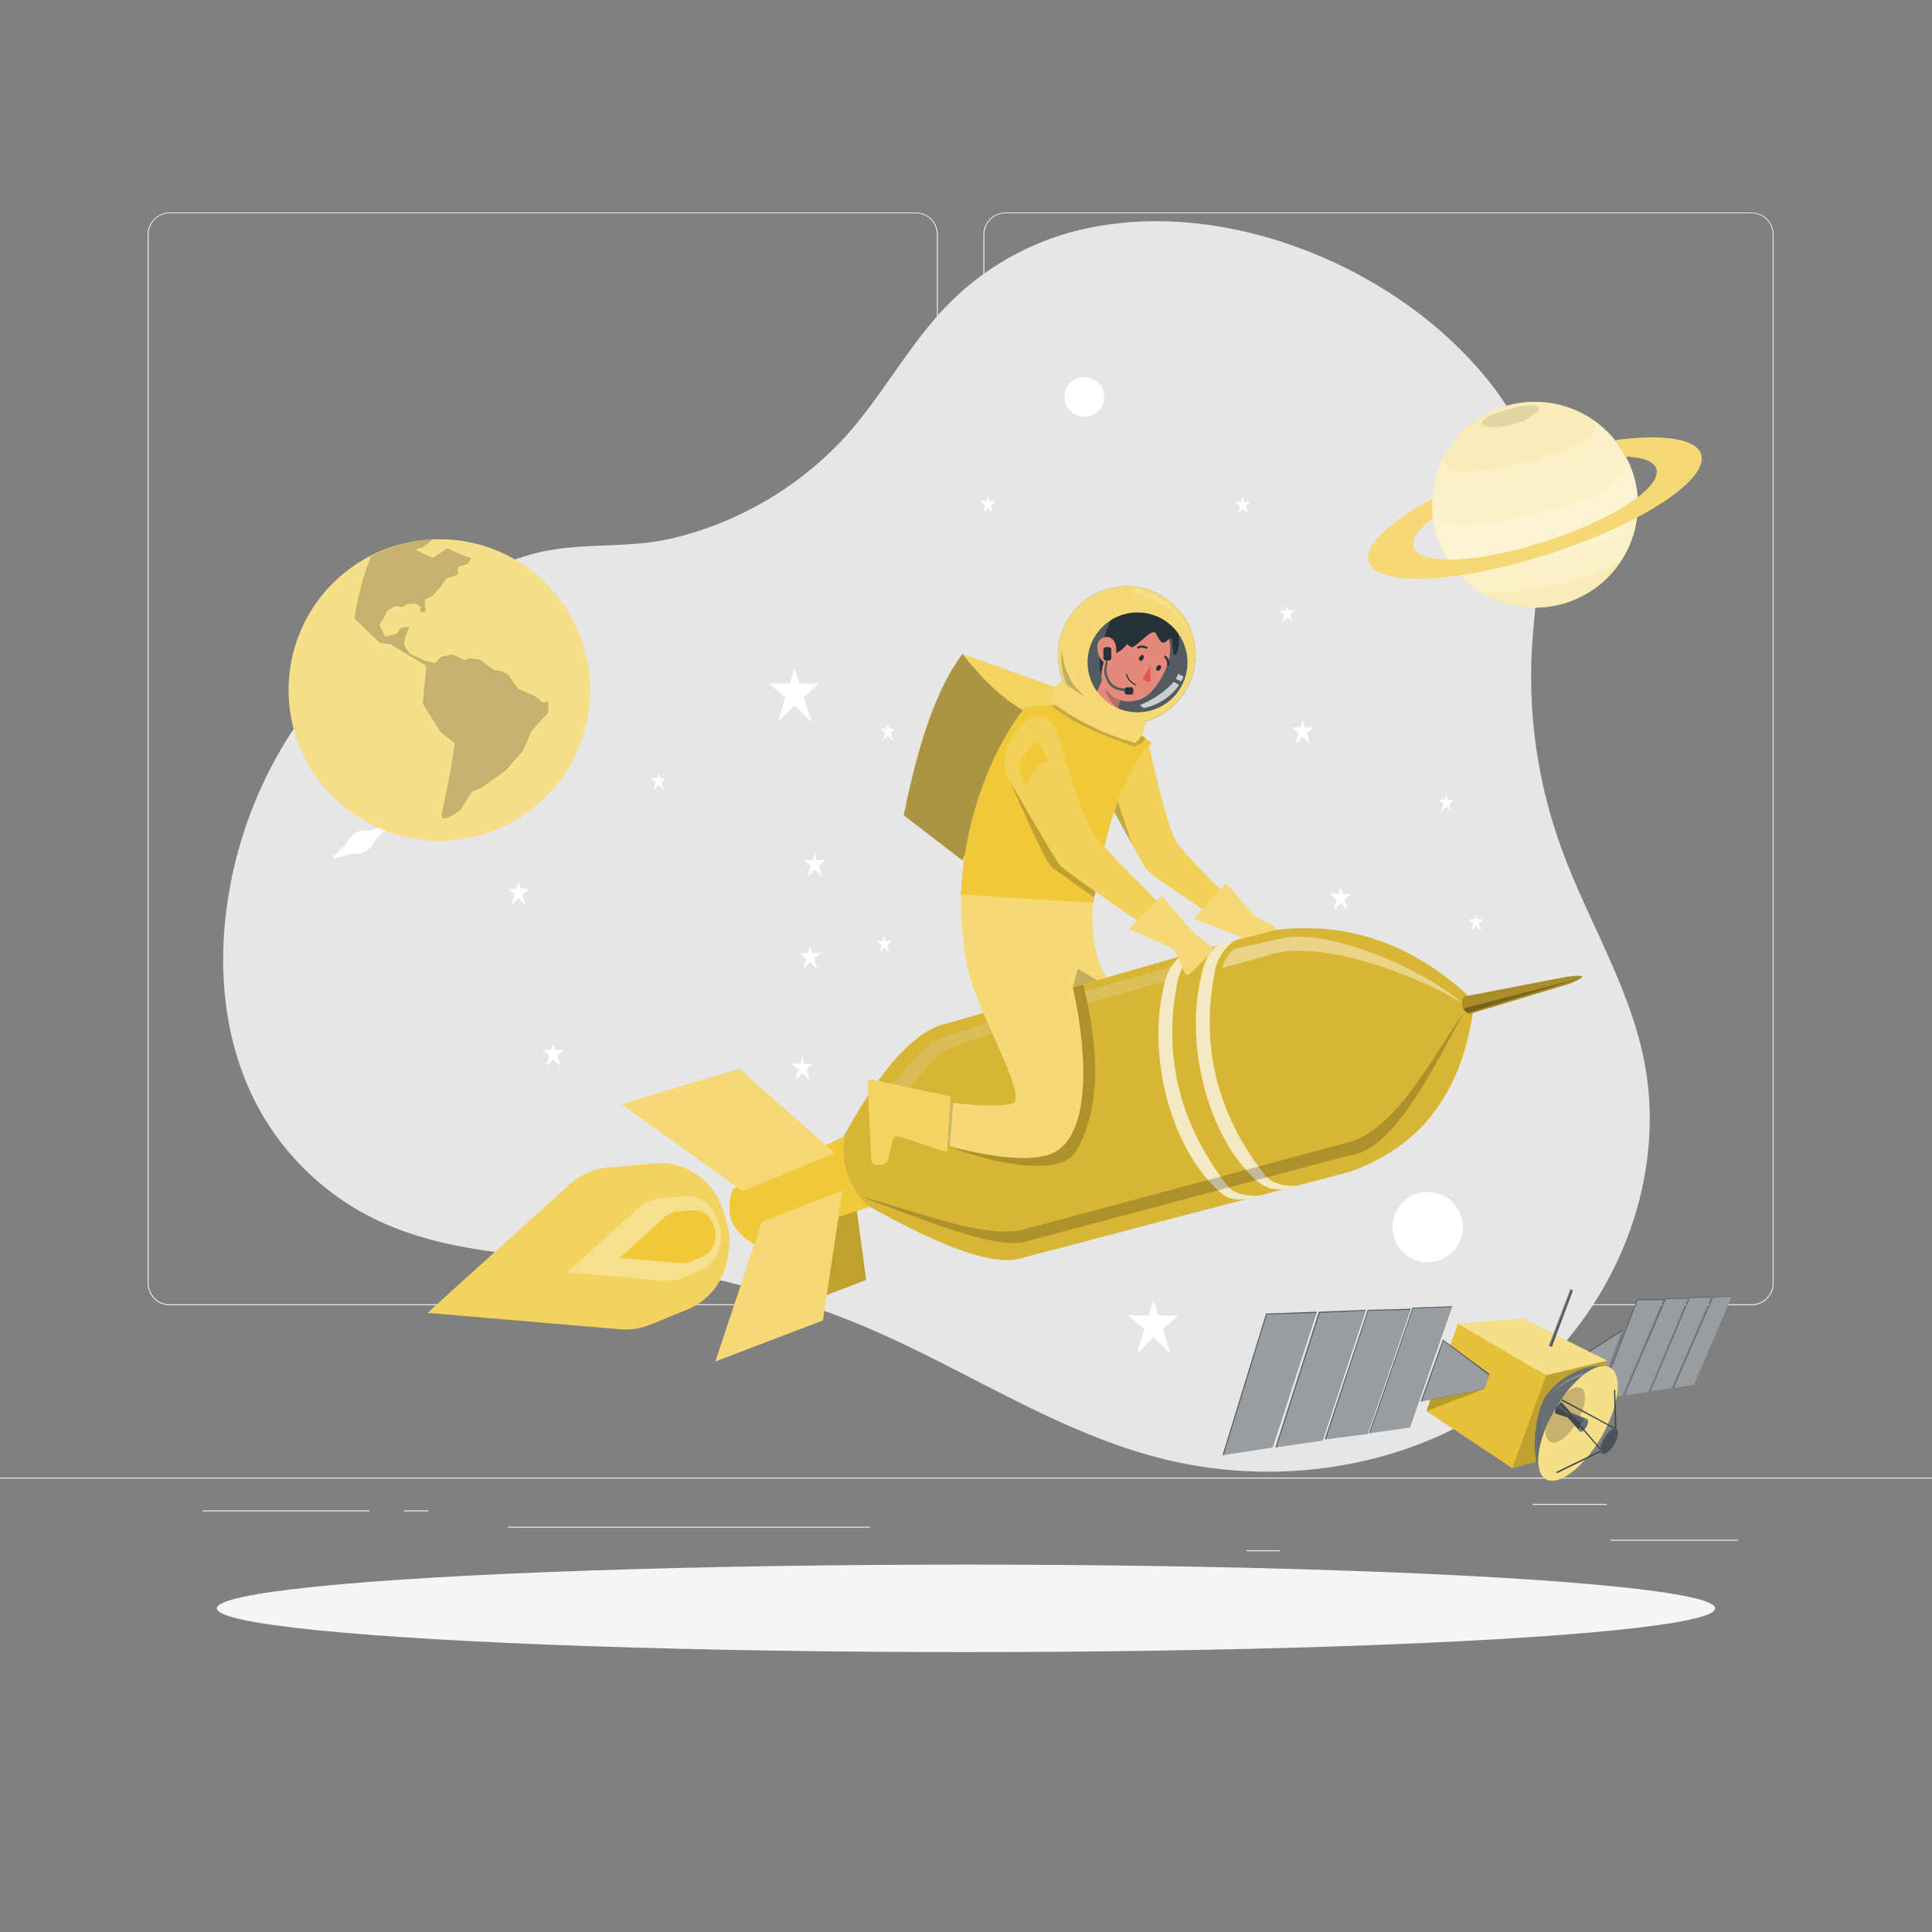 
<svg xmlns="http://www.w3.org/2000/svg" viewBox="0 0 500 500"><rect x="0" y="0" width="500" height="500" fill="#808080" stroke="none"/><g id="freepik--background-complete--inject-502"><rect y="382.4" width="500" height="0.25" style="fill:#ebebeb"></rect><rect x="416.78" y="398.49" width="33.12" height="0.25" style="fill:#ebebeb"></rect><rect x="322.53" y="401.21" width="8.69" height="0.25" style="fill:#ebebeb"></rect><rect x="396.59" y="389.21" width="19.19" height="0.25" style="fill:#ebebeb"></rect><rect x="52.46" y="390.89" width="43.19" height="0.25" style="fill:#ebebeb"></rect><rect x="104.56" y="390.89" width="6.33" height="0.25" style="fill:#ebebeb"></rect><rect x="131.47" y="395.11" width="93.68" height="0.25" style="fill:#ebebeb"></rect><path d="M237,337.8H43.91a5.71,5.71,0,0,1-5.7-5.71V60.66A5.71,5.71,0,0,1,43.91,55H237a5.71,5.71,0,0,1,5.71,5.71V332.09A5.71,5.71,0,0,1,237,337.8ZM43.91,55.2a5.46,5.46,0,0,0-5.45,5.46V332.09a5.46,5.46,0,0,0,5.45,5.46H237a5.47,5.47,0,0,0,5.46-5.46V60.66A5.47,5.47,0,0,0,237,55.2Z" style="fill:#ebebeb"></path><path d="M453.31,337.8H260.21a5.72,5.72,0,0,1-5.71-5.71V60.66A5.72,5.72,0,0,1,260.21,55h193.1A5.71,5.71,0,0,1,459,60.66V332.09A5.71,5.71,0,0,1,453.31,337.8ZM260.21,55.2a5.47,5.47,0,0,0-5.46,5.46V332.09a5.47,5.47,0,0,0,5.46,5.46h193.1a5.47,5.47,0,0,0,5.46-5.46V60.66a5.47,5.47,0,0,0-5.46-5.46Z" style="fill:#ebebeb"></path><path d="M285.78,58.28A71.18,71.18,0,0,0,246.15,78c-11.55,11.4-18.68,26.57-30.25,38a89.07,89.07,0,0,1-41.46,23.21c-12.89,3.13-25.1.7-37.84,4.52a110.3,110.3,0,0,0-77.91,91c-2.39,17.54-.37,36,8,51.63A68.9,68.9,0,0,0,96,315c20.62,10.42,44.79,9.75,67.73,12.47A221.16,221.16,0,0,1,226,344.29c24.78,10.8,47.75,26.21,73.92,33,31.32,8.12,66.54,2.45,92.09-17.41s39.88-54.19,33.39-85.89c-4-19.45-15-36.67-21.63-55.36a129.66,129.66,0,0,1-7.34-50.16c.83-16.06,4.63-32.47.43-48-3.15-11.71-10.65-21.83-19.27-30.36C354.94,67.65,318.33,53.16,285.78,58.28Z" style="fill:#e6e6e6"></path><polygon points="211.98 176.89 206.87 176.89 205.6 172.88 204.36 176.89 199.11 176.89 203.25 180.47 201.27 186.88 205.6 182.49 210.04 186.88 207.98 180.4 211.98 176.89" style="fill:#fff"></polygon><polygon points="304.91 340.47 299.79 340.47 298.52 336.46 297.28 340.47 292.03 340.47 296.17 344.05 294.19 350.46 298.52 346.07 302.96 350.46 300.91 343.98 304.91 340.47" style="fill:#fff"></polygon><polygon points="212.38 246.62 210.19 246.62 209.65 244.9 209.12 246.62 206.87 246.62 208.64 248.15 207.8 250.89 209.65 249.02 211.55 250.89 210.67 248.12 212.38 246.62" style="fill:#fff"></polygon><polygon points="349.7 231.33 347.51 231.33 346.97 229.61 346.44 231.33 344.19 231.33 345.96 232.86 345.12 235.6 346.97 233.72 348.87 235.6 347.99 232.83 349.7 231.33" style="fill:#fff"></polygon><polygon points="213.59 222.6 211.41 222.6 210.86 220.88 210.33 222.6 208.09 222.6 209.86 224.13 209.01 226.87 210.86 225 212.76 226.87 211.88 224.1 213.59 222.6" style="fill:#fff"></polygon><polygon points="136.92 230.01 134.73 230.01 134.19 228.3 133.66 230.01 131.41 230.01 133.18 231.54 132.34 234.29 134.19 232.41 136.09 234.29 135.21 231.52 136.92 230.01" style="fill:#fff"></polygon><polygon points="145.91 271.72 143.73 271.72 143.18 270 142.65 271.72 140.41 271.72 142.18 273.25 141.33 275.99 143.18 274.11 145.08 275.99 144.2 273.22 145.91 271.72" style="fill:#fff"></polygon><polygon points="339.87 188.27 337.68 188.27 337.14 186.55 336.61 188.27 334.36 188.27 336.13 189.8 335.29 192.54 337.14 190.67 339.04 192.54 338.16 189.77 339.87 188.27" style="fill:#fff"></polygon><polygon points="323.62 129.86 322.04 129.86 321.65 128.61 321.26 129.86 319.64 129.86 320.92 130.96 320.31 132.94 321.65 131.59 323.02 132.94 322.38 130.94 323.62 129.86" style="fill:#fff"></polygon><polygon points="231.72 188.63 230.14 188.63 229.75 187.38 229.36 188.63 227.74 188.63 229.02 189.73 228.41 191.71 229.75 190.36 231.12 191.71 230.49 189.71 231.72 188.63" style="fill:#fff"></polygon><polygon points="172.42 201.41 170.84 201.41 170.44 200.17 170.06 201.41 168.44 201.41 169.72 202.51 169.11 204.5 170.44 203.14 171.81 204.5 171.18 202.5 172.42 201.41" style="fill:#fff"></polygon><polygon points="257.68 129.71 256.1 129.71 255.71 128.47 255.32 129.71 253.7 129.71 254.98 130.81 254.37 132.79 255.71 131.44 257.08 132.79 256.44 130.79 257.68 129.71" style="fill:#fff"></polygon><polygon points="376.29 206.99 374.71 206.99 374.32 205.75 373.93 206.99 372.31 206.99 373.59 208.1 372.98 210.08 374.32 208.72 375.69 210.08 375.05 208.08 376.29 206.99" style="fill:#fff"></polygon><polygon points="335.13 157.99 333.56 157.99 333.16 156.75 332.78 157.99 331.15 157.99 332.44 159.1 331.82 161.08 333.16 159.72 334.53 161.08 333.9 159.08 335.13 157.99" style="fill:#fff"></polygon><polygon points="383.99 237.92 382.41 237.92 382.01 236.68 381.63 237.92 380.01 237.92 381.29 239.03 380.68 241.01 382.01 239.65 383.39 241.01 382.75 239 383.99 237.92" style="fill:#fff"></polygon><polygon points="347.56 300.01 345.98 300.01 345.58 298.77 345.2 300.01 343.58 300.01 344.86 301.11 344.25 303.09 345.58 301.74 346.95 303.09 346.32 301.09 347.56 300.01" style="fill:#fff"></polygon><polygon points="320.7 233.84 319.12 233.84 318.73 232.6 318.34 233.84 316.72 233.84 318 234.95 317.39 236.93 318.73 235.58 320.1 236.93 319.46 234.93 320.7 233.84" style="fill:#fff"></polygon><polygon points="230.84 243.5 229.26 243.5 228.86 242.26 228.48 243.5 226.86 243.5 228.14 244.61 227.53 246.59 228.86 245.24 230.24 246.59 229.6 244.59 230.84 243.5" style="fill:#fff"></polygon><polygon points="159.52 319.29 157.33 319.29 156.79 317.57 156.25 319.29 154.01 319.29 155.78 320.82 154.94 323.56 156.79 321.68 158.69 323.56 157.81 320.79 159.52 319.29" style="fill:#fff"></polygon><polygon points="342.62 368.64 340.44 368.64 339.89 366.93 339.36 368.64 337.11 368.64 338.89 370.17 338.04 372.91 339.89 371.04 341.79 372.91 340.91 370.14 342.62 368.64" style="fill:#fff"></polygon><polygon points="210.38 275.3 208.19 275.3 207.65 273.58 207.12 275.3 204.87 275.3 206.65 276.83 205.8 279.57 207.65 277.7 209.55 279.57 208.67 276.8 210.38 275.3" style="fill:#fff"></polygon><circle cx="369.47" cy="317.57" r="9.1" transform="translate(-93.4 165.56) rotate(-22.5)" style="fill:#fff"></circle><path d="M285.75,102.71a5.14,5.14,0,1,1-5.14-5.14A5.14,5.14,0,0,1,285.75,102.71Z" style="fill:#fff"></path><path d="M99.69,213.66,95.46,215a5.2,5.2,0,0,0-5.79,3.42l-3.27,3.05a.42.42,0,0,0,.41.71l4.24-1.28A5.17,5.17,0,0,0,97,217.47l3.16-3.06A.45.45,0,0,0,99.69,213.66Z" style="fill:#fff"></path></g><g id="freepik--Shadow--inject-502"><ellipse id="freepik--path--inject-502" cx="250" cy="416.24" rx="193.89" ry="11.32" style="fill:#f5f5f5"></ellipse></g><g id="freepik--Satelite--inject-502"><polygon points="405.99 353.04 419.86 344.1 415.56 355.84 405.19 355.84 405.99 353.04" style="fill:#263238"></polygon><polygon points="405.99 353.04 419.86 344.1 415.56 355.84 405.19 355.84 405.99 353.04" style="fill:#fff;opacity:0.2"></polygon><polygon points="406.27 353.17 419.71 344.51 415.56 355.84 405.44 355.84 406.27 353.17" style="fill:#fff;opacity:0.4"></polygon><polygon points="419.89 361.27 430.58 336.24 423.72 336.24 413.87 361.73 419.89 361.27" style="fill:#263238"></polygon><polygon points="419.89 361.27 430.58 336.24 423.72 336.24 413.87 361.73 419.89 361.27" style="fill:#fff;opacity:0.2"></polygon><polygon points="419.89 361.27 430.49 336.45 423.83 336.45 414.08 361.71 419.89 361.27" style="fill:#fff;opacity:0.4"></polygon><polygon points="420.31 361.18 430.92 336.08 436.84 335.93 426.63 360.28 420.31 361.18" style="fill:#263238"></polygon><polygon points="420.31 361.18 430.92 336.08 436.84 335.93 426.63 360.28 420.31 361.18" style="fill:#fff;opacity:0.2"></polygon><polygon points="420.43 361.16 431.08 336.24 436.78 336.08 426.63 360.28 420.43 361.16" style="fill:#fff;opacity:0.4"></polygon><polygon points="437.18 335.78 442.86 335.66 432.68 359.27 427 360.09 437.18 335.78" style="fill:#263238"></polygon><polygon points="437.18 335.78 442.86 335.66 432.68 359.27 427 360.09 437.18 335.78" style="fill:#fff;opacity:0.2"></polygon><polygon points="437.28 335.93 442.81 335.77 432.68 359.27 427.13 360.07 437.28 335.93" style="fill:#fff;opacity:0.4"></polygon><polygon points="443.22 335.66 448.2 335.51 438.42 358.44 432.98 359.24 443.22 335.66" style="fill:#263238"></polygon><polygon points="443.22 335.66 448.2 335.51 438.42 358.44 432.98 359.24 443.22 335.66" style="fill:#fff;opacity:0.2"></polygon><polygon points="443.33 335.77 448.17 335.59 438.42 358.44 433.14 359.21 443.33 335.77" style="fill:#fff;opacity:0.4"></polygon><polygon points="400.17 355.92 391.42 379.99 407.79 375.45 415.89 352.12 400.17 355.92" style="fill:#F0C93B"></polygon><polygon points="400.17 355.92 391.42 379.99 407.79 375.45 415.89 352.12 400.17 355.92" style="opacity:0.2"></polygon><polygon points="377.32 342.56 400.17 355.92 391.42 379.99 369.15 365.19 377.32 342.56" style="fill:#F0C93B"></polygon><polygon points="377.32 342.56 400.17 355.92 391.42 379.99 369.15 365.19 377.32 342.56" style="opacity:0.05"></polygon><polygon points="377.32 342.56 394.18 341.26 415.89 352.12 400.17 355.92 377.32 342.56" style="fill:#F0C93B"></polygon><polygon points="377.32 342.56 394.18 341.26 415.89 352.12 400.17 355.92 377.32 342.56" style="fill:#fff;opacity:0.4"></polygon><polygon points="406.42 333.64 407.06 333.97 401.63 348.56 400.82 348.31 406.42 333.64" style="fill:#263238"></polygon><polygon points="406.42 333.64 406.67 333.77 401.09 348.39 400.82 348.31 406.42 333.64" style="fill:#fff;opacity:0.4"></polygon><polygon points="407.06 333.97 406.67 333.77 401.09 348.39 401.63 348.56 407.06 333.97" style="fill:#fff;opacity:0.2"></polygon><polygon points="327.66 339.96 316.4 376.58 329.36 374.56 340.79 339.48 327.66 339.96" style="fill:#263238"></polygon><polygon points="327.66 339.96 316.4 376.58 329.36 374.56 340.79 339.48 327.66 339.96" style="fill:#fff;opacity:0.2"></polygon><polygon points="327.86 340.17 316.68 376.54 329.36 374.56 340.69 339.77 327.86 340.17" style="fill:#fff;opacity:0.4"></polygon><polygon points="341.35 339.48 330.09 374.56 342.32 372.77 353.5 338.99 341.35 339.48" style="fill:#263238"></polygon><polygon points="341.35 339.48 330.09 374.56 342.32 372.77 353.5 338.99 341.35 339.48" style="fill:#fff;opacity:0.2"></polygon><polygon points="341.56 339.77 330.38 374.51 342.32 372.77 353.44 339.2 341.56 339.77" style="fill:#fff;opacity:0.4"></polygon><polygon points="353.99 339 342.85 372.49 353.99 371.07 365.13 338.71 353.99 339" style="fill:#263238"></polygon><polygon points="353.99 339 342.85 372.49 353.99 371.07 365.13 338.71 353.99 339" style="fill:#fff;opacity:0.2"></polygon><polygon points="354.14 339.2 343.15 372.45 353.99 371.07 365.03 338.99 354.14 339.2" style="fill:#fff;opacity:0.4"></polygon><polygon points="365.58 338.42 354.32 370.91 364.89 369.41 375.82 338.06 365.58 338.42" style="fill:#263238"></polygon><polygon points="365.58 338.42 354.32 370.91 364.89 369.41 375.82 338.06 365.58 338.42" style="fill:#fff;opacity:0.2"></polygon><polygon points="365.7 338.63 354.57 370.88 364.89 369.41 375.75 338.26 365.7 338.63" style="fill:#fff;opacity:0.4"></polygon><polygon points="385.49 355.6 384.16 359.45 367.68 362.73 373.44 346.69 385.49 355.6" style="fill:#263238"></polygon><polygon points="385.49 355.6 384.16 359.45 367.68 362.73 373.44 346.69 385.49 355.6" style="fill:#fff;opacity:0.2"></polygon><polygon points="385.37 355.92 384.16 359.45 367.98 362.67 373.56 347.01 385.37 355.92" style="fill:#fff;opacity:0.4"></polygon><path d="M416.25,353.81l-15.71,29.27c-4.2-2-4.23-13.91-1.1-20.75C403.31,355.69,411.9,352.43,416.25,353.81Z" style="fill:#263238"></path><g style="opacity:0.2"><path d="M401.8,380.72l-.68,1.27c-3.89-3.67-3.56-14.19-1.68-19.66C396.48,374.06,401.8,380.72,401.8,380.72Z"></path></g><g style="opacity:0.3"><path d="M416.25,353.81l-15.71,29.27c-4.2-2-4.23-13.91-1.1-20.75C403.31,355.69,411.9,352.43,416.25,353.81Z" style="fill:#fff"></path></g><path d="M400.42,361.42c6.21-5.42,10.63-6.27,14.52-5.17l.63-1.18C410.76,354.47,406.27,355.63,400.42,361.42Z" style="fill:#fff;opacity:0.2"></path><path d="M402.33,364.87c-4.6,8-5.62,16-2.28,17.92s9.77-3,14.37-10.94,5.62-16,2.28-17.91S406.93,356.91,402.33,364.87Z" style="fill:#F0C93B"></path><path d="M402.33,364.87c-4.6,8-5.62,16-2.28,17.92s9.77-3,14.37-10.94,5.62-16,2.28-17.91S406.93,356.91,402.33,364.87Z" style="fill:#fff;opacity:0.4"></path><path d="M402.35,364.57a29.63,29.63,0,0,0-2.21,4.94,3.14,3.14,0,0,0,1.12,3.67c1.6.92,4.69-1.43,6.9-5.25s2.7-7.68,1.1-8.61c-.94-.54-2.75-.19-4.06,1.31A26.32,26.32,0,0,0,402.35,364.57Z" style="opacity:0.2"></path><path d="M410.76,367.28l-4.18-1.69L404.21,363a2.48,2.48,0,0,0-1.71,2.77l3.22,1.06,3.2,3.61Z" style="fill:#263238"></path><path d="M410.76,367.28l-4.18-1.69L404.21,363a2.48,2.48,0,0,0-1.71,2.77l3.22,1.06,3.2,3.61Z" style="fill:#fff;opacity:0.2"></path><path d="M409.17,368.49c-.51.89-.62,1.77-.25,2s1.08-.33,1.59-1.21.62-1.77.25-2S409.68,367.61,409.17,368.49Z" style="fill:#263238"></path><path d="M409.17,368.49c-.51.89-.62,1.77-.25,2s1.08-.33,1.59-1.21.62-1.77.25-2S409.68,367.61,409.17,368.49Z" style="fill:#fff;opacity:0.4"></path><path d="M402.87,364.06a3.07,3.07,0,0,0-.37,1.75l3.22,1.06,3.2,3.61c-.4-.3-.12-1.5.34-2.13C409.26,368.35,408,367.56,402.87,364.06Z" style="opacity:0.2"></path><polygon points="410.48 367.25 406.47 365.74 403.98 363.13 403.82 363.19 406.4 365.77 410.25 367.33 410.48 367.25" style="fill:#fff;opacity:0.2"></polygon><g style="opacity:0.2"><path d="M409.37,368.61c-.43.75-.53,1.51-.22,1.69s.93-.28,1.36-1,.53-1.51.22-1.7S409.8,367.85,409.37,368.61Z"></path><path d="M409.37,368.61c-.43.75-.53,1.51-.22,1.69s.93-.28,1.36-1,.53-1.51.22-1.7S409.8,367.85,409.37,368.61Z" style="opacity:0.4"></path></g><polygon points="402.75 380.94 402.95 381.26 414.41 375.67 414.26 375.37 402.75 380.94" style="fill:#263238"></polygon><polygon points="402.75 380.94 402.95 381.26 414.41 375.67 414.26 375.37 402.75 380.94" style="fill:#fff;opacity:0.1"></polygon><polygon points="417.71 359.69 418.01 359.69 418.33 369.73 417.93 369.73 417.71 359.69" style="fill:#263238"></polygon><polygon points="417.71 359.69 418.01 359.69 418.33 369.73 417.93 369.73 417.71 359.69" style="fill:#fff;opacity:0.1"></polygon><polygon points="404.26 362.14 418.33 369.73 418.16 369.96 404 362.4 404.26 362.14" style="fill:#263238"></polygon><polygon points="404.26 362.14 418.33 369.73 418.16 369.96 404 362.4 404.26 362.14" style="fill:#fff;opacity:0.1"></polygon><polygon points="403.65 363.11 403.89 362.81 414.51 375.23 414.35 375.47 403.65 363.11" style="fill:#263238"></polygon><polygon points="403.65 363.11 403.89 362.81 414.51 375.23 414.35 375.47 403.65 363.11" style="fill:#fff;opacity:0.1"></polygon><path d="M415.1,372.19c-1,1.79-1.26,3.59-.51,4s2.2-.66,3.23-2.45,1.26-3.59.51-4S416.14,370.4,415.1,372.19Z" style="fill:#263238"></path><path d="M415.1,372.19c-1,1.79-1.26,3.59-.51,4s2.2-.66,3.23-2.45,1.26-3.59.51-4S416.14,370.4,415.1,372.19Z" style="fill:#fff;opacity:0.2"></path><path d="M415.38,372.35c-.93,1.61-1.13,3.22-.46,3.61s2-.6,2.9-2.2,1.13-3.23.46-3.62S416.31,370.74,415.38,372.35Z" style="opacity:0.1"></path><polygon points="384.16 359.45 369.15 365.19 370.25 362.14 384.16 359.45" style="opacity:0.2"></polygon></g><g id="freepik--planet-2--inject-502"><circle cx="397.23" cy="130.63" r="26.63" style="fill:#F0C93B"></circle><circle cx="397.23" cy="130.63" r="26.63" style="fill:#fff;opacity:0.4"></circle><circle cx="397.23" cy="130.63" r="26.63" style="fill:#fff;opacity:0.4"></circle><path d="M373.77,118c-.6,3,1.48,4.26,6.05,4a78.16,78.16,0,0,0,31.09-8.38c2.12-1.45,2.33-3.1,1.53-4.86,12.93,10.27,13.83,24,8.2,34.55a10.65,10.65,0,0,1-5.81,4.33,82.37,82.37,0,0,1-21.52,5.27c-6.83,1-10.84.55-12.38-1.23C369.28,142.65,368.3,128.8,373.77,118Z" style="fill:#fff;opacity:0.2"></path><path d="M370.6,130.63A25.23,25.23,0,0,0,375,145c1.4,2,5.93,2.4,13,1.41a100.62,100.62,0,0,0,26.79-6.56c4.68-1.84,7.78-4.19,9.11-7.14a27,27,0,0,0-2.72-13.7c-.41,3.68-2.93,6.73-8,9a136.59,136.59,0,0,1-30.73,7.59C375.76,136.37,371.15,135.27,370.6,130.63Z" style="fill:#fff;opacity:0.2"></path><path d="M386.52,107.19a40.11,40.11,0,0,1,7.86-2.15c3.53-.36,4.14.24,3.75,1.17a12,12,0,0,1-3.66,2.56,22.22,22.22,0,0,1-6.7,1.73c-1.61.07-3.32.11-4.29-.63C383,109,384.44,108.08,386.52,107.19Z" style="opacity:0.1"></path><path d="M440.24,117.55c-1.33-4.1-10.08-5.25-22.29-3.64a23.65,23.65,0,0,1,2.82,4.26h0c4.37.17,7.26,1.21,7.89,3.14,1.54,4.77-11.27,13.19-28.62,18.8s-32.66,6.31-34.2,1.54c-.67-2,.94-4.47,4.78-7.35-.05,0,.27-.21.22-.18a27.24,27.24,0,0,1-.18-5c-11.14,5.94-17.78,12.13-16.43,16.29,2.12,6.53,23.09,5.59,46.85-2.11S442.36,124.08,440.24,117.55Z" style="fill:#F0C93B"></path><path d="M440.24,117.55c-1.33-4.1-10.08-5.25-22.29-3.64a23.65,23.65,0,0,1,2.82,4.26h0c4.37.17,7.26,1.21,7.89,3.14,1.54,4.77-11.27,13.19-28.62,18.8s-32.66,6.31-34.2,1.54c-.67-2,.94-4.47,4.78-7.35-.05,0,.27-.21.22-.18a27.24,27.24,0,0,1-.18-5c-11.14,5.94-17.78,12.13-16.43,16.29,2.12,6.53,23.09,5.59,46.85-2.11S442.36,124.08,440.24,117.55Z" style="fill:#fff;opacity:0.3"></path></g><g id="freepik--planet-1--inject-502"><circle cx="113.7" cy="178.56" r="39.01" transform="translate(-92.96 132.7) rotate(-45)" style="fill:#F0C93B"></circle><circle cx="113.7" cy="178.56" r="39.01" transform="translate(-92.96 132.7) rotate(-45)" style="fill:#fff;opacity:0.4"></circle><path d="M141.7,181.57l-.89.13a.81.81,0,0,1-.65-.18l-1.44-1.21a1.37,1.37,0,0,0-.2-.13l-4.2-1.81a.82.82,0,0,1-.35-.29l-2.37-3.35a1,1,0,0,0-.42-.35l-1.39-.64a.66.66,0,0,0-.2-.06l-1.47-.22a1.34,1.34,0,0,1-.56-.24l-3.12-2.36a.91.91,0,0,0-.43-.17l-2.29-.3a.83.83,0,0,0-.44.06l-.62.27a.84.84,0,0,1-.66,0l-2.73-1.26a.78.78,0,0,0-.52-.06l-2.42.54a.76.76,0,0,0-.39.24l-1,1.1a.72.72,0,0,1-.69.22l-2-.42-4.21-1.88-1.37-2.14a.79.79,0,0,1-.1-.56l.3-1.66,1-2.38a.14.14,0,0,0-.15-.2l-1.77.21a.73.73,0,0,0-.54.36l-.52.9a.86.86,0,0,1-.55.4l-2.42.54a.45.45,0,0,1-.54-.3l-.3-.91-.74-1.36a.71.71,0,0,1,0-.74l1.2-1.75.47-1.21a.77.77,0,0,1,.31-.38l1.59-1a.85.85,0,0,1,.54-.12l1.51.21a.69.69,0,0,0,.54-.15l.61-.48a.73.73,0,0,1,.38-.14l1.69-.12a.82.82,0,0,1,.4.08l.91.42a.52.52,0,0,1,.29.47V158a.48.48,0,0,0,.48.48h.27a.63.63,0,0,0,.62-.68l-.08-.7-.16-1.42a.66.66,0,0,1,.36-.67l1.62-.81,2.12-2.33,1.44-2.17,2.66-.83a.55.55,0,0,0,.39-.52v-1.3a.51.51,0,0,1,.39-.5l1.76-.43a.68.68,0,0,0,.39-.26l.73-1.08a.29.29,0,0,0-.14-.44l-3.21-1.18-2.35-1.14a.64.64,0,0,0-.64.05l-3,2.09a.74.74,0,0,1-.72.06l-2.17-1-1.63-.75a.18.18,0,0,1,0-.33l1.65-.55a.56.56,0,0,0,.2-.11L112,139.6A38.74,38.74,0,0,0,96,144a72.16,72.16,0,0,0-4.2,15.72.8.8,0,0,0,.25.68l6.14,5.88a.67.67,0,0,0,.4.18l2.28.25a.68.68,0,0,1,.32.11l8.8,5.29a.62.62,0,0,1,.31.61l-.85,8.89a1.45,1.45,0,0,0,.22.95l4.3,6.83a.93.93,0,0,0,.21.23l3.3,2.54a.56.56,0,0,1,.21.53l-1.18,7.22-2.25,11.15c.22,1.5,2.17.58,5-1.52l2.81-4.62,2.47-1,6.32-4.51,4.35-4.93,2.34-5.18a1.14,1.14,0,0,1,.15-.23l2.38-2.73,1.59-1.65a.83.83,0,0,0,.23-.56v-2.38A.17.17,0,0,0,141.7,181.57Z" style="opacity:0.2"></path><path d="M90.18,161.93v0h0Z" style="fill:#fff"></path><path d="M147.73,177.55v0h0v0Z" style="fill:#fff"></path><path d="M150.31,174.26v0h0Z" style="fill:#fff"></path><polygon points="150.31 174.21 150.31 174.2 150.31 174.2 150.31 174.21" style="fill:#fff"></polygon><path d="M131.08,147.84l-.05,0,0,0a.13.13,0,0,0,0-.06Z" style="fill:#fff"></path></g><g id="freepik--Character--inject-502"><path d="M281.61,248.5c3.26,1.72,28.6,30.3,21.84,43.89-5,10-36.25,14.65-36.25,14.65l-3.85-8.53s22.88-8.1,24.23-11.65-24.36-22.45-24.36-22.45Z" style="fill:#F0C93B"></path><path d="M281.61,248.5c3.26,1.72,28.6,30.3,21.84,43.89-5,10-36.25,14.65-36.25,14.65l-3.85-8.53s22.88-8.1,24.23-11.65-24.36-22.45-24.36-22.45Z" style="fill:#fff;opacity:0.3"></path><path d="M278.13,292.63c-.82,3.32-3.2,5.88-8.06,7.26l3,6.07-.62.13-4.74-9.2Z" style="opacity:0.2"></path><path d="M266.78,295l6.63,12.88-12.77,2.89a1.33,1.33,0,0,0-1,1.7l1.52,4.69a2,2,0,0,1-.85,2.27l-1,.6a1.37,1.37,0,0,1-1.84-.42l-11-16.61a.82.82,0,0,1,.42-1.23Z" style="fill:#F0C93B"></path><g style="opacity:0.2"><path d="M266.78,295l6.63,12.88-12.77,2.89a1.33,1.33,0,0,0-1,1.7l1.52,4.69a2,2,0,0,1-.85,2.27l-1,.6a1.37,1.37,0,0,1-1.84-.42l-11-16.61a.82.82,0,0,1,.42-1.23Z" style="fill:#fff"></path></g><path d="M255,299A40.39,40.39,0,0,0,269.38,300l-2.6-5.05Z" style="opacity:0.2"></path><path d="M280.34,278.08l2.1,1.92c2.14-7.73-1.72-15.13-3-25l-1.85.52A101.08,101.08,0,0,1,280.34,278.08Z" style="opacity:0.2"></path><polygon points="224.16 331.24 206 338.21 202.6 311.5 220.54 304.31 224.16 331.24" style="fill:#F0C93B"></polygon><polygon points="224.16 331.24 206 338.21 202.6 311.5 220.54 304.31 224.16 331.24" style="opacity:0.2"></polygon><path d="M212.72,305c10.81-22.13,21.65-38.08,32.57-40.2L328,241c19.84-3,37.74,2.86,53.59,18.18-2.93,24.86-15,37.91-32.32,44.09l-85.54,22.48C255.92,327.69,239.88,321.67,212.72,305Z" style="fill:#F0C93B"></path><path d="M189.65,307.71,218.78,294c7.62,5,8.43,12.46,6.07,18.34l-29.56,9.73C188.94,318.29,187.64,314.13,189.65,307.71Z" style="fill:#F0C93B"></path><path d="M169.23,301.11l-11.91,1.07a17,17,0,0,0-9.87,4.31l-36.81,33.28L160.45,344a17,17,0,0,0,7.86-1.19l9.54-3.9a17,17,0,0,0,10.23-12.34l.38-1.86a17,17,0,0,0-.47-8.53l-1.08-3.37a17,17,0,0,0-3.23-5.83h0A17,17,0,0,0,169.23,301.11Z" style="fill:#F0C93B"></path><path d="M169.23,301.11l-11.91,1.07a17,17,0,0,0-9.87,4.31l-36.81,33.28L160.45,344a17,17,0,0,0,7.86-1.19l9.54-3.9a17,17,0,0,0,10.23-12.34l.38-1.86a17,17,0,0,0-.47-8.53l-1.08-3.37a17,17,0,0,0-3.23-5.83h0A17,17,0,0,0,169.23,301.11Z" style="fill:#fff;opacity:0.19"></path><path d="M176.66,309.59l-6.07.55a8.65,8.65,0,0,0-5,2.19l-18.75,16.95,25.37,2.18a8.68,8.68,0,0,0,4-.61l4.86-2a8.66,8.66,0,0,0,5.21-6.29l.19-.95a8.63,8.63,0,0,0-.23-4.34l-.55-1.72a8.68,8.68,0,0,0-1.65-3h0A8.64,8.64,0,0,0,176.66,309.59Z" style="fill:#fff;opacity:0.29"></path><path d="M179,313.22l-3.8.34a5.44,5.44,0,0,0-3.14,1.38l-11.72,10.6,15.86,1.36a5.52,5.52,0,0,0,2.51-.38l3-1.24a5.42,5.42,0,0,0,3.25-3.94l.12-.59a5.42,5.42,0,0,0-.15-2.71l-.34-1.08a5.43,5.43,0,0,0-1-1.85h0A5.42,5.42,0,0,0,179,313.22Z" style="fill:#F0C93B"></path><path d="M212.72,305c10.81-22.13,21.65-38.08,33.23-40.39l82.65-23.76c19.19-2.85,37.09,3.05,52.94,18.37-2.93,24.86-15,37.91-32.32,44.09l-85.54,22.48C255.92,327.69,239.88,321.67,212.72,305Z" style="opacity:0.1"></path><path d="M189.65,307.71,218.78,294c-1.85,8.05,2.19,14.49,6.07,18.34l-29.56,9.73C188.94,318.29,187.64,314.13,189.65,307.71Z" style="fill:#F0C93B"></path><polygon points="185.14 352.34 212.97 341.71 218.01 308.16 197.18 316.18 185.14 352.34" style="fill:#F0C93B"></polygon><polygon points="185.14 352.34 212.97 341.71 218.01 308.16 197.18 316.18 185.14 352.34" style="fill:#fff;opacity:0.3"></polygon><polygon points="160.96 285.79 191.29 276.57 216.04 298.4 192.11 308.25 160.96 285.79" style="fill:#F0C93B"></polygon><polygon points="160.96 285.79 191.29 276.57 216.04 298.4 192.11 308.25 160.96 285.79" style="fill:#fff;opacity:0.3"></polygon><path d="M315.33,244.67l4.18-1.2a12.15,12.15,0,0,0-5.23,8.68c-3.67,19.32,1.14,37,13.36,52.31,2,2.06,5.27,2.57,8.06,2.4l-3.58.94c-3.78.25-5.53-1-7.72-3-12.31-11.79-17.73-35.29-13.47-52.38C311.71,248.38,313.59,245.17,315.33,244.67Z" style="fill:#fff;opacity:0.7"></path><path d="M305.8,247.41l4-1.15c-2.54,1.1-4.68,5.15-5.23,8.64-3.66,19.32,1.18,36.77,13.36,52.31,1.72,1.91,5.19,2.39,8,2.23l-3.74.95c-3.78.25-5.43-.65-7.48-2.82-12.31-11.79-17.74-35.29-13.48-52.38C301.83,251.16,304.61,247.75,305.8,247.41Z" style="fill:#fff;opacity:0.7"></path><path d="M378.75,257.93c-.77,2.07-.42,3.65,1.53,4.5l25.81-7.8c3.87-1.59,5.3-2.6-.46-1.87Z" style="fill:#F0C93B"></path><path d="M378.75,257.93c-.77,2.07-.42,3.65,1.53,4.5l25.81-7.8c3.87-1.59,5.3-2.6-.46-1.87Z" style="opacity:0.3"></path><path d="M222.44,309.57c16.57,6,35.21,14.07,43.12,11.69L350,298.81c11.13-1.65,21.36-23.3,29.08-37.18-9,12.78-18.1,31.61-31.33,34.33L265.56,318C256,321.17,237.79,313.59,222.44,309.57Z" style="opacity:0.2"></path><path d="M319.52,245.56a8,8,0,0,0-3.11,4.95l14-3.88c13.19-2.87,36.45,5.83,48,13-10-8.88-34.82-19.62-47-16.69Z" style="fill:#fff;opacity:0.4"></path><polygon points="378.65 261.02 379.77 262.17 409.21 253.12 378.65 261.02" style="opacity:0.3"></polygon><path d="M274.07,256.53l-.72,39.88-28.15.15c14.67,5.65,29.3,7.34,33.11,1.65,6.59-11,6.3-26.14,2-43.49Z" style="opacity:0.2"></path><path d="M280.77,256.48l22.32-6.24a8.35,8.35,0,0,0-1.62,3.74l-20,5.68Z" style="fill:#e6e6e6;opacity:0.2"></path><path d="M255.57,264.68l-11.31,3.61a23,23,0,0,0-7,5.15l-6.12,7.09,4.21.92,5.08-5.92a17.28,17.28,0,0,1,5.57-4.28l10.79-3.83Z" style="fill:#e0e0e0;opacity:0.2"></path><path d="M233.89,211l15.18,11.66,24.47,3.12,15.17-35.08-7.15-9.84-32.49-11.61C240.9,180.87,237.08,195.32,233.89,211Z" style="fill:#F0C93B"></path><path d="M233.89,211l15.18,11.66,24.47,3.12,15.17-35.08-7.15-9.84-32.49-11.61C242,179.45,237.06,193.65,233.89,211Z" style="fill:#fff;opacity:0.2"></path><path d="M233.89,211l15.18,11.65,15.71-38.82c-5.08-2.91-10.31-7.71-15.71-14.58C242.71,177.59,237.72,191.83,233.89,211Z" style="opacity:0.3"></path><path d="M275.41,248.53c2.06,3,10.82,40.31-1.56,49.09-9.1,6.45-38.87-4.23-38.87-4.23l.63-9.34s24,3.69,26.87,1.2-10.16-25.2-10.85-31.3S275.41,248.53,275.41,248.53Z" style="fill:#F0C93B"></path><path d="M275.41,248.53c2.06,3,10.82,40.31-1.56,49.09-9.1,6.45-38.87-4.23-38.87-4.23l.63-9.34s24,3.69,26.87,1.2-10.16-25.2-10.85-31.3S275.41,248.53,275.41,248.53Z" style="fill:#fff;opacity:0.3"></path><path d="M246.06,283.75l-.92,14.45-12.45-4.07a1.32,1.32,0,0,0-1.7,1l-1.1,4.8a2,2,0,0,1-1.9,1.51h-1.16a1.37,1.37,0,0,1-1.37-1.3l-.92-19.91a.82.82,0,0,1,1-.84Z" style="fill:#F0C93B"></path><path d="M297.11,191.64s4.55,22.27,7.66,26.74,19,19.47,19,19.47l-1.5,4.66s-23.86-15.31-25.5-17.46S284,202,284,202Z" style="fill:#F0C93B"></path><path d="M304.77,166.76s-1.3,6.33-6.2,7.72.08-12.18.08-12.18l4.48-1.1Z" style="fill:#263238"></path><circle cx="291.59" cy="169.54" r="17.8" transform="translate(-34.48 255.84) rotate(-45)" style="fill:#263238"></circle><circle cx="291.59" cy="169.54" r="17.8" transform="translate(-34.48 255.84) rotate(-45)" style="fill:#fff;opacity:0.2"></circle><path d="M296,183.27a14.8,14.8,0,0,0,9.18-6l-1.37-.81a24.17,24.17,0,0,1-8.84,6Z" style="fill:#fff;opacity:0.7"></path><path d="M305.65,176.33l-1.42-.67a2.81,2.81,0,0,0,.65-1.3l1.33.68A2.19,2.19,0,0,1,305.65,176.33Z" style="fill:#fff;opacity:0.7"></path><path d="M278.33,182.74c-1,3.67,9.56,8.83,13.26,5.16-2-1.51-2.52-3.09-2.27-4.63a7.1,7.1,0,0,1,1.09-2.61,12.76,12.76,0,0,1,.92-1.3l-4.5-9.32C285.9,174.14,283.82,183.4,278.33,182.74Z" style="fill:#e4897b"></path><path d="M286.71,174.4c-2,4.57,1,7.69,2.61,8.87a7.1,7.1,0,0,1,1.09-2.61Z" style="opacity:0.2;isolation:isolate"></path><path d="M285.22,176.16a7,7,0,0,0,6.65,5.35,7.83,7.83,0,0,0,5.47-1.89,6.43,6.43,0,0,0,.6-.57c3.54-3.76,7-11.33,3.36-16a7.63,7.63,0,0,0-12.94,1.39C285.87,169.46,284.18,172.29,285.22,176.16Z" style="fill:#e4897b"></path><path d="M294.94,170a.69.69,0,0,0,.05,1c.27.15.66,0,.88-.45s.2-.83-.06-1S295.17,169.63,294.94,170Z" style="fill:#263238"></path><path d="M299.39,172.59a.71.71,0,0,0,.06,1c.26.14.65-.06.88-.45s.2-.84-.06-1S299.61,172.21,299.39,172.59Z" style="fill:#263238"></path><path d="M297.87,172a15.79,15.79,0,0,0-.05,4.45,2.63,2.63,0,0,1-2.1-.73Z" style="fill:#de5753"></path><path d="M294.38,167.8a.28.28,0,0,0,.28,0,2.13,2.13,0,0,1,1.92.08.27.27,0,0,0,.3-.44h0a2.64,2.64,0,0,0-2.43-.13.27.27,0,0,0-.15.35h0A.44.44,0,0,0,294.38,167.8Z" style="fill:#263238"></path><path d="M293.91,177.36h0a4.09,4.09,0,0,1-2.5-2.83.15.15,0,0,1,.12-.17.14.14,0,0,1,.16.11h0A3.94,3.94,0,0,0,294,177.1a.13.13,0,0,1,.08.17v0a.14.14,0,0,1-.18.08Z" style="fill:#263238"></path><path d="M302.19,172.15a.22.22,0,0,0,.13.08.26.26,0,0,0,.29-.24h0a2.64,2.64,0,0,0-.93-2.25.26.26,0,0,0-.37.05h0a.27.27,0,0,0,.06.37h0a2.19,2.19,0,0,1,.7,1.8A.28.28,0,0,0,302.19,172.15Z" style="fill:#263238"></path><path d="M285.14,167.4c1.1-4.94,2.87-8.55,4.64-9.37s6.15,5.24,6.15,5.24a2,2,0,0,0-3.28,1.16c-.23,2.2-2.74,4.52-4.74,4.94,0,0,.37-.82-.4-1s-2.71,4.1-2.41,6.76C285.1,175.15,284,172.34,285.14,167.4Z" style="fill:#263238"></path><path d="M284,167.23a5.31,5.31,0,0,0,1.31,3.84c1.23,1.39,2.86.53,3.36-1.17.43-1.51.34-4.09-1.32-4.84A2.37,2.37,0,0,0,284,167.23Z" style="fill:#e4897b"></path><path d="M288.24,160.41s3.45-4,10.18-3.46c8.23.69,7.13,12.1,5.73,12.59-1.09.18-.24-4.83-1.41-4.36-.9.67-.9,1.2-1.84,1.11-.53,0-1.16-1.18-1.79-2.43-1.23-1.28-4.05,2.82-6.14,3.67C291.07,167,289.48,163,288.24,160.41Z" style="fill:#263238"></path><path d="M248.87,228.54c-.58,9.46.63,21.45,3.6,28.57l25.14-1.58,8.83-2.56c-1.66-1.71-5.45-10.72-2.87-24.84Z" style="fill:#F0C93B"></path><g style="opacity:0.3"><path d="M248.87,228.54c-.58,9.46.63,21.45,3.6,28.57l25.14-1.58,8.83-2.56c-1.86-2-5.3-10.71-2.87-24.84Z" style="fill:#fff"></path></g><polygon points="277.61 255.53 279 250.72 283.91 253.71 277.61 255.53" style="opacity:0.2"></polygon><path d="M286.71,170.61l-.32,2.34a4.22,4.22,0,0,0,.26,2.14l.15.37a4.21,4.21,0,0,0,3.27,2.6l1.51.23V179l-2-.38a4.23,4.23,0,0,1-3.1-2.53l-.35-.85a4.23,4.23,0,0,1-.24-2.41l.45-2.34Z" style="fill:#263238"></path><path d="M286.71,170.61l-.32,2.34a4.22,4.22,0,0,0,.26,2.14l.15.37a4.21,4.21,0,0,0,3.27,2.6l1.51.23V179l-2-.38a4.23,4.23,0,0,1-3.1-2.53l-.35-.85a4.23,4.23,0,0,1-.24-2.41l.45-2.34Z" style="fill:#fff;opacity:0.2"></path><rect x="291.08" y="177.87" width="2.23" height="1.88" rx="0.58" style="fill:#263238"></rect><rect x="285.56" y="167.48" width="2.05" height="3.45" rx="0.63" style="fill:#263238"></rect><path d="M297.11,191.64s4.55,22.27,7.66,26.74,19.71,20.15,19.71,20.15l-2.83,3.54s-23.22-14.87-24.86-17S284,202,284,202Z" style="fill:#fff;opacity:0.15"></path><polygon points="289.28 207.41 292.94 218.47 288.35 210.11 289.28 207.41" style="opacity:0.2"></polygon><path d="M248.69,231.49,283,233.67s4-31.33,15-41.37l-5.65-4.65-15-5.2s-7.66-.21-12.16.75a46.84,46.84,0,0,0-3.8,5.42,80.14,80.14,0,0,0-5.84,11.52A93.27,93.27,0,0,0,248.69,231.49Z" style="fill:#F0C93B;isolation:isolate"></path><path d="M283.2,232.28l-11-7.8c-2-1.92-7.58-15.31-11.76-24.18l23.44,28.24Z" style="opacity:0.2"></path><path d="M271.93,182.5h1.26l22.3,7.74.93.76h0a3,3,0,0,1-1.54,1.65l-1.29.62C285.41,190.29,277.79,187.43,271.93,182.5Z" style="fill:#263238;opacity:0.2"></path><path d="M273.64,189.64s6.21,21.65,9.32,26.12,24.13,25.05,24.13,25.05l-3.36,3.79s-27.91-18.71-29.55-20.86-13.58-22.81-13.58-22.81C257.4,192.12,269,178.38,273.64,189.64Z" style="fill:#F0C93B"></path><path d="M273.64,189.64s6.21,21.65,9.32,26.12,24.13,25.05,24.13,25.05l-3.36,3.79s-27.91-18.71-29.55-20.86-13.58-22.81-13.58-22.81C257.4,192.12,269,178.38,273.64,189.64Z" style="fill:#fff;opacity:0.15"></path><path d="M263.57,198.93l2.28,4.68c1-3.76,2.8-6,5.48-6.62l-2.66-5.35A11.79,11.79,0,0,0,263.57,198.93Z" style="fill:#F0C93B"></path><g style="opacity:0.2"><path d="M246.06,283.75l-.92,14.45-12.45-4.07a1.32,1.32,0,0,0-1.7,1l-1.1,4.8a2,2,0,0,1-1.9,1.51h-1.16a1.37,1.37,0,0,1-1.37-1.3l-.92-19.91a.82.82,0,0,1,1-.84Z" style="fill:#fff"></path></g><path d="M300.56,231.88l-8.35,8.46,11.73,5.31,2.7,6.15a.78.78,0,0,0,1.26.24l5.83-5.74a.72.72,0,0,0-.05-1.08l-5.45-4.53Z" style="fill:#F0C93B"></path><path d="M300.56,231.88l-8.35,8.46,11.73,5.31,2.7,6.15a.78.78,0,0,0,1.26.24l5.83-5.74a.72.72,0,0,0-.05-1.08l-5.45-4.53Z" style="fill:#fff;opacity:0.3"></path><path d="M308.92,237.79l8.36-9.25,7.42,8.57,5.09,2.58a.59.59,0,0,1,.23.83l-.14.24-8.64,2.2-.62-.74Z" style="fill:#F0C93B"></path><g style="opacity:0.3"><path d="M308.92,237.79l8.36-9.25,7.42,8.57,5.09,2.58a.59.59,0,0,1,.23.83l-.14.24-8.64,2.2-.62-.74Z" style="fill:#fff"></path></g><path d="M309.39,169.54A17.8,17.8,0,1,0,275.44,177l-.72-.58c-1.72,1-2.62,2.69-2.56,5.24a63.75,63.75,0,0,0,21.7,10.58,7.36,7.36,0,0,0,2.56-5.24l-.75-.16A17.8,17.8,0,0,0,309.39,169.54Zm-15,14.81a12.93,12.93,0,1,1,12.93-12.93A12.92,12.92,0,0,1,294.43,184.35Z" style="fill:#F0C93B"></path><path d="M309.39,169.54A17.8,17.8,0,1,0,275.44,177l-.72-.58c-1.72,1-2.62,2.69-2.56,5.24a63.75,63.75,0,0,0,21.7,10.58,7.36,7.36,0,0,0,2.56-5.24l-.75-.16A17.8,17.8,0,0,0,309.39,169.54Zm-15,14.81a12.93,12.93,0,1,1,12.93-12.93A12.92,12.92,0,0,1,294.43,184.35Z" style="fill:#fff;opacity:0.3"></path><path d="M276.18,177.38l5.38,3.48c-4-2.9-6.29-7.14-6.73-12.91A16.72,16.72,0,0,0,276.18,177.38Z" style="opacity:0.2"></path><path d="M296,154.14a18.14,18.14,0,0,1,12,10.69,19.17,19.17,0,0,0-10.15-11.19Z" style="fill:#fff;opacity:0.2"></path><path d="M296.79,153.22l-1.77.7-1.54-.28.4-1.21A6.32,6.32,0,0,1,296.79,153.22Z" style="fill:#fff;opacity:0.2"></path><polygon points="245.95 285.38 245.19 296.51 245.82 296.68 246.67 285.45 245.95 285.38" style="fill:#263238;opacity:0.2"></polygon></g></svg>